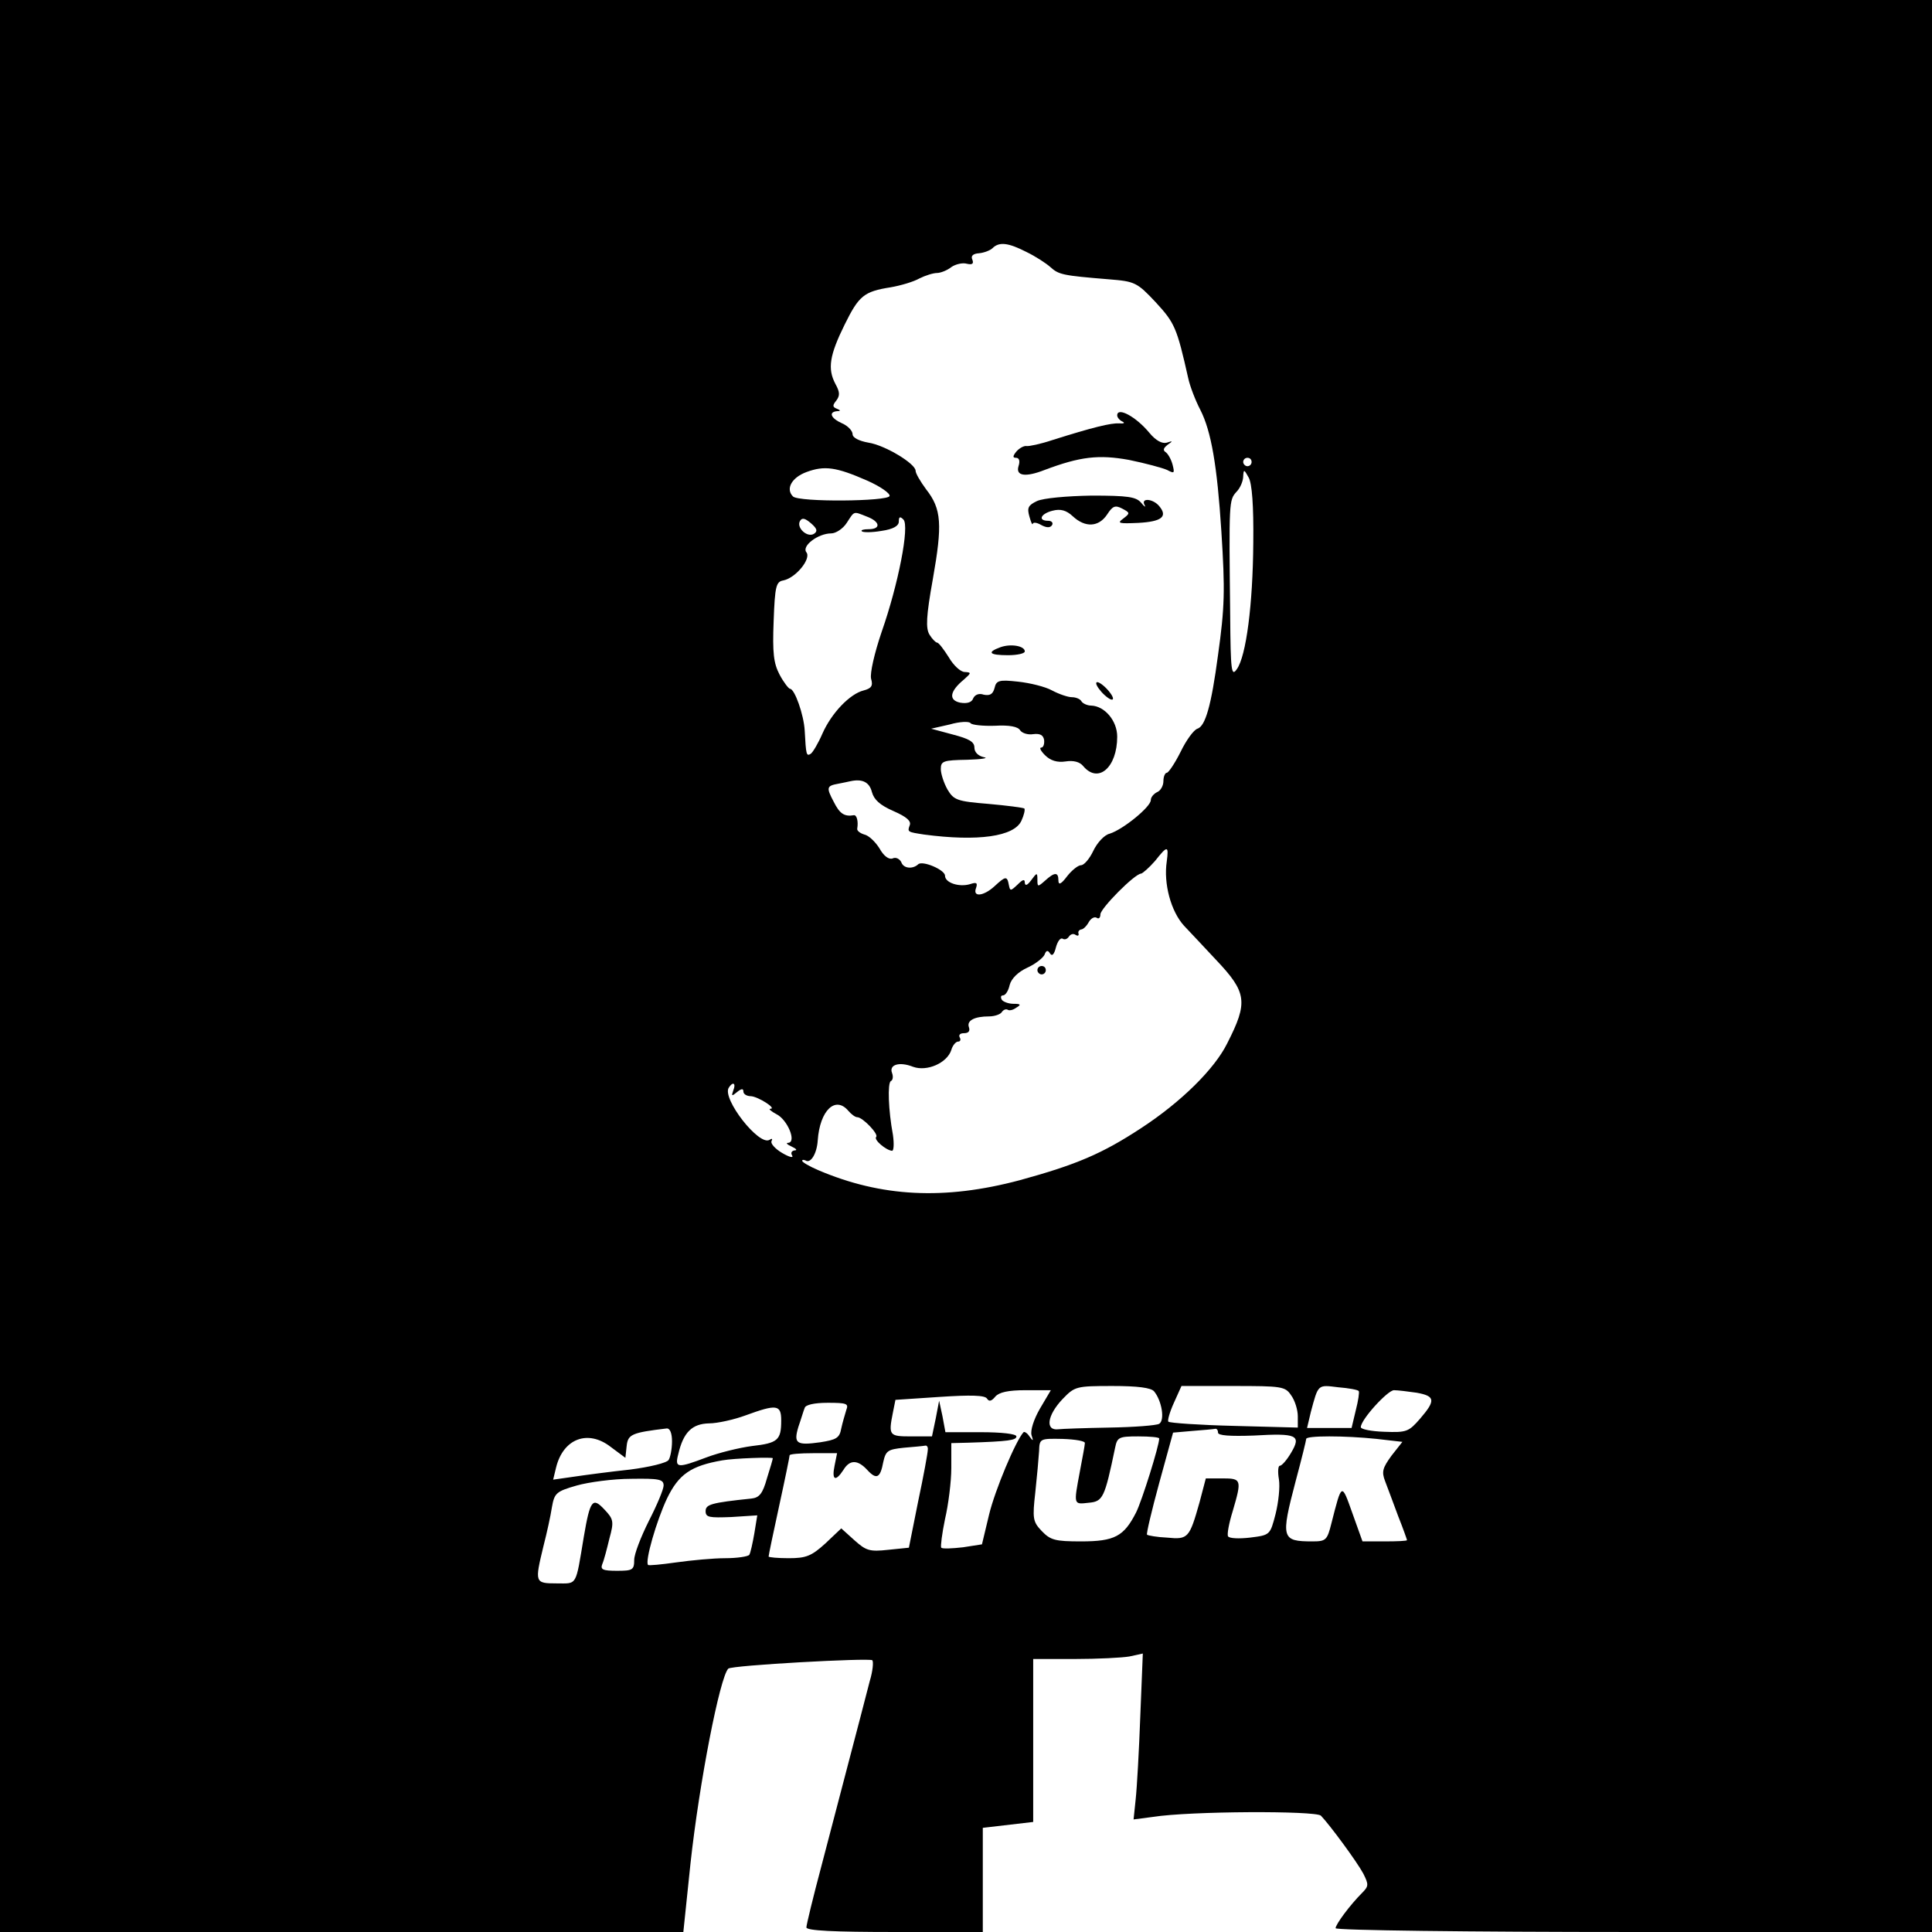 <?xml version="1.0" standalone="no"?>
<!DOCTYPE svg PUBLIC "-//W3C//DTD SVG 20010904//EN"
 "http://www.w3.org/TR/2001/REC-SVG-20010904/DTD/svg10.dtd">
<svg version="1.0" xmlns="http://www.w3.org/2000/svg"
 width="460pt" height="460pt" viewBox="0 0 460 460"
 preserveAspectRatio="xMidYMid meet">
<g transform="translate(0,460) scale(0.1,-0.1)"
fill="#000000" stroke="none">
<path d="M0 2300 l0 -2300 813 0 814 0 17 163 c21 193 70 444 90 464 7 8 336
26 343 20 3 -4 1 -26 -6 -49 -23 -90 -81 -309 -115 -440 -20 -75 -36 -141 -36
-147 0 -8 67 -11 210 -11 l210 0 0 124 0 124 60 7 60 7 0 194 0 194 99 0 c54
0 113 3 130 6 l32 7 -6 -149 c-3 -82 -8 -171 -11 -198 l-5 -48 46 6 c88 14
387 15 400 3 22 -23 86 -110 101 -138 13 -26 13 -30 -3 -46 -29 -29 -63 -75
-63 -84 0 -5 317 -9 710 -9 l710 0 0 2300 0 2300 -2300 0 -2300 0 0 -2300z
m2444 1700 c21 -10 47 -27 57 -36 20 -18 29 -20 139 -29 62 -5 67 -7 112 -55
45 -49 50 -60 77 -180 4 -19 17 -53 29 -76 26 -51 40 -133 50 -289 9 -141 8
-181 -8 -295 -16 -120 -30 -169 -49 -175 -9 -3 -27 -28 -40 -55 -14 -28 -29
-50 -33 -50 -4 0 -8 -9 -8 -20 0 -11 -7 -23 -15 -26 -8 -4 -15 -12 -15 -19 0
-16 -66 -70 -98 -80 -13 -3 -30 -22 -39 -41 -9 -19 -22 -34 -29 -34 -7 0 -22
-12 -33 -26 -15 -20 -21 -22 -21 -10 0 20 -9 20 -32 -1 -17 -15 -18 -15 -18 2
0 18 -1 18 -15 -1 -9 -12 -14 -14 -15 -6 0 10 -5 8 -17 -4 -17 -16 -18 -16
-21 -1 -4 22 -8 21 -34 -3 -26 -24 -53 -27 -44 -4 4 12 1 14 -14 9 -26 -8 -60
3 -60 20 0 14 -54 37 -64 27 -13 -12 -35 -10 -40 5 -4 8 -13 13 -21 9 -9 -3
-21 6 -31 24 -10 16 -26 31 -36 33 -10 3 -18 9 -17 14 3 17 -1 33 -8 32 -23
-4 -34 4 -48 32 -18 34 -17 38 11 43 11 2 24 5 29 6 28 6 45 -2 51 -26 5 -18
19 -31 51 -45 32 -14 43 -24 39 -34 -6 -16 -5 -16 34 -22 128 -17 215 -5 232
33 6 13 9 26 7 29 -3 2 -41 7 -86 11 -74 6 -82 9 -97 34 -9 16 -16 38 -16 49
0 19 6 21 63 22 34 1 52 4 40 6 -14 3 -23 12 -23 23 0 14 -13 21 -51 31 l-52
14 44 10 c24 7 47 8 50 3 3 -4 29 -7 58 -6 34 2 55 -2 60 -11 5 -7 19 -11 31
-9 16 2 24 -2 26 -14 1 -10 -2 -18 -7 -18 -5 0 -1 -8 9 -18 13 -13 29 -18 49
-15 19 3 34 -1 42 -11 36 -43 81 -3 81 70 0 38 -30 73 -62 74 -9 0 -20 5 -23
10 -3 6 -14 10 -23 10 -9 0 -30 7 -47 16 -16 9 -53 18 -81 21 -45 5 -52 3 -56
-15 -4 -15 -11 -19 -26 -16 -11 4 -21 0 -25 -9 -3 -9 -14 -13 -31 -10 -28 6
-25 27 9 55 18 16 18 17 2 18 -10 0 -27 16 -38 35 -12 19 -24 35 -28 35 -3 0
-12 9 -18 19 -9 15 -8 43 8 132 23 130 21 167 -16 214 -14 19 -25 38 -25 44 0
17 -73 61 -112 67 -23 4 -38 12 -38 20 0 8 -11 20 -25 26 -27 12 -33 27 -12
29 9 0 9 2 -1 6 -10 4 -10 8 -1 19 9 12 9 20 -2 40 -19 36 -14 68 22 141 34
69 46 79 110 89 23 4 54 13 68 21 14 7 33 13 42 13 8 0 24 6 34 14 10 7 27 11
37 8 13 -3 17 0 13 10 -4 9 2 14 16 15 12 1 27 7 32 12 16 16 38 13 81 -9z
m536 -500 c0 -5 -4 -10 -10 -10 -5 0 -10 5 -10 10 0 6 5 10 10 10 6 0 10 -4
10 -10z m-916 -44 c32 -14 56 -31 54 -37 -4 -13 -216 -15 -230 -1 -18 18 -3
45 32 58 43 16 71 12 144 -20z m920 -148 c-1 -148 -17 -270 -39 -301 -13 -19
-15 -6 -16 128 -3 271 -3 274 15 294 9 9 16 26 16 37 1 17 2 17 13 -3 8 -14
12 -67 11 -155z m-920 62 c32 -12 34 -30 4 -30 -12 0 -19 -2 -16 -5 3 -3 24
-3 47 1 28 4 41 12 41 22 0 12 3 13 11 5 15 -15 -12 -154 -52 -268 -17 -50
-28 -98 -25 -111 5 -17 1 -23 -18 -28 -32 -8 -76 -53 -98 -103 -10 -23 -23
-45 -28 -48 -10 -6 -11 -2 -14 55 -2 38 -24 100 -35 100 -3 0 -15 15 -25 34
-14 27 -17 51 -14 127 3 84 6 94 23 97 30 6 67 52 55 67 -12 15 28 45 59 45
11 0 28 11 37 25 19 29 15 28 48 15z m-126 -41 c-16 -10 -43 15 -33 31 5 8 12
6 26 -6 15 -13 16 -19 7 -25z m840 -780 c-8 -53 10 -119 41 -153 16 -17 50
-53 76 -81 74 -78 77 -101 27 -199 -30 -61 -110 -140 -205 -202 -93 -61 -154
-87 -289 -124 -180 -48 -330 -40 -480 24 -21 9 -38 19 -38 22 0 3 3 3 8 1 12
-8 27 16 29 48 5 71 42 107 73 70 7 -8 16 -15 21 -15 13 0 52 -41 45 -47 -6
-7 24 -32 38 -33 4 0 5 17 2 38 -11 59 -13 123 -5 128 5 2 6 11 3 19 -8 20 17
28 50 15 33 -12 81 9 91 40 3 11 11 20 16 20 6 0 7 5 4 10 -3 6 1 10 10 10 11
0 15 5 12 14 -6 16 13 26 48 26 13 0 27 5 30 10 4 6 10 8 14 6 4 -3 13 -1 21
5 12 7 10 9 -7 9 -12 0 -25 5 -28 10 -3 6 -2 10 3 10 6 0 13 11 16 25 4 15 20
31 42 41 20 9 38 24 41 31 4 11 8 11 13 3 5 -8 10 -2 14 14 4 15 11 24 16 21
5 -3 11 -1 15 5 4 6 11 8 16 4 5 -3 8 -2 7 3 -2 4 1 9 6 10 5 0 13 8 18 17 5
9 13 14 19 11 5 -4 9 0 9 8 0 14 82 97 97 97 4 1 19 14 33 30 30 38 33 37 28
-1z m-1032 -545 c-5 -14 -4 -15 9 -4 10 8 15 9 15 1 0 -6 8 -11 18 -11 17 -1
63 -30 46 -30 -5 0 2 -6 15 -13 26 -13 48 -66 28 -68 -7 0 -3 -4 8 -9 11 -5
14 -9 7 -9 -7 -1 -10 -6 -6 -12 4 -7 -7 -4 -24 6 -17 10 -28 23 -25 28 3 6 1
7 -5 3 -25 -15 -113 98 -97 124 10 16 18 11 11 -6z m1002 -717 c18 -22 26 -68
12 -77 -7 -4 -60 -8 -119 -9 -58 -1 -113 -3 -121 -4 -32 -4 -27 33 10 72 29
30 32 31 119 31 59 0 92 -4 99 -13z m326 -9 c9 -12 16 -35 16 -50 l0 -27 -151
4 c-83 2 -154 7 -157 10 -3 2 3 23 13 45 l18 40 123 0 c116 0 124 -1 138 -22z
m161 10 c2 -2 -1 -23 -7 -46 l-10 -42 -53 0 -53 0 9 38 c18 67 16 65 65 59 25
-2 47 -6 49 -9z m-759 -42 c-15 -26 -23 -52 -20 -63 5 -15 4 -15 -5 -3 -5 8
-12 12 -14 10 -19 -21 -68 -138 -82 -196 l-17 -71 -45 -7 c-26 -3 -49 -4 -52
-1 -2 3 2 34 9 68 8 34 15 89 15 122 l0 59 40 1 c97 3 115 6 115 15 0 6 -35
10 -85 10 l-84 0 -7 38 -8 37 -8 -42 -9 -43 -50 0 c-52 0 -54 2 -43 57 l6 30
105 7 c75 5 108 4 113 -4 5 -8 11 -6 20 5 9 10 30 15 72 15 l60 0 -26 -44z
m897 38 c44 -8 46 -18 8 -62 -27 -31 -32 -33 -85 -31 -31 1 -56 6 -56 11 0 18
64 88 79 88 9 0 33 -3 54 -6z m-1358 -41 c-3 -10 -9 -30 -12 -44 -4 -23 -12
-27 -50 -33 -57 -8 -64 -3 -52 37 6 17 12 38 15 45 2 7 22 12 55 12 45 0 50
-2 44 -17z m-155 -25 c0 -47 -8 -54 -70 -61 -30 -4 -79 -16 -108 -27 -69 -26
-76 -26 -67 8 12 52 33 72 73 73 20 0 60 9 87 19 74 27 85 26 85 -12z m-260
-50 c0 -18 -4 -38 -8 -44 -4 -7 -45 -17 -92 -23 -47 -5 -107 -13 -134 -17
l-49 -7 7 29 c17 69 76 91 130 49 l35 -26 3 28 c3 28 12 32 96 42 7 0 12 -11
12 -31z m1300 21 c0 -7 28 -9 85 -7 103 6 114 1 89 -41 -10 -17 -22 -31 -27
-31 -4 0 -5 -15 -2 -32 3 -18 -1 -55 -8 -83 -13 -50 -13 -50 -61 -56 -26 -3
-49 -2 -52 3 -3 4 2 31 11 60 22 75 21 78 -24 78 l-40 0 -15 -57 c-24 -85 -27
-89 -77 -84 -24 1 -46 5 -48 7 -2 2 11 57 29 123 l33 120 46 4 c25 2 49 4 54
5 4 1 7 -3 7 -9z m-317 -25 c0 -5 -6 -36 -12 -68 -15 -80 -15 -78 21 -74 34 3
38 11 63 131 5 25 9 27 55 27 28 0 50 -2 50 -5 0 -17 -41 -148 -55 -176 -29
-57 -51 -69 -131 -69 -62 0 -73 3 -94 25 -21 22 -22 30 -15 92 4 37 8 82 9 98
1 30 2 30 56 29 30 -1 54 -5 53 -10z m695 10 l61 -7 -26 -33 c-21 -29 -24 -38
-15 -61 6 -16 20 -53 31 -83 12 -30 21 -56 21 -57 0 -2 -24 -3 -53 -3 l-53 0
-24 67 c-26 73 -25 74 -50 -24 -10 -40 -13 -43 -45 -43 -74 0 -76 7 -40 144
14 52 25 97 25 100 0 8 91 8 168 0z m-1069 -26 c0 -7 -10 -62 -23 -123 l-22
-110 -49 -5 c-45 -5 -53 -2 -81 23 l-31 28 -38 -36 c-33 -30 -46 -35 -87 -35
-26 0 -48 2 -48 4 0 3 11 56 25 120 14 64 25 118 25 121 0 3 25 5 56 5 l57 0
-6 -30 c-7 -34 2 -39 21 -10 15 25 34 25 57 0 22 -24 31 -19 38 19 6 27 11 30
49 34 24 2 46 4 51 5 4 1 7 -4 6 -10z m-369 -20 c0 -2 -6 -23 -14 -48 -10 -36
-18 -46 -37 -48 -96 -10 -109 -14 -109 -30 0 -15 9 -16 61 -14 l62 4 -7 -43
c-4 -23 -9 -46 -12 -51 -3 -4 -29 -8 -57 -8 -29 0 -81 -5 -117 -10 -35 -5 -66
-8 -67 -6 -8 8 20 105 45 158 28 58 57 78 132 91 28 5 120 8 120 5z m-260 -65
c0 -9 -16 -47 -35 -84 -19 -38 -35 -79 -35 -93 0 -24 -4 -26 -41 -26 -34 0
-40 3 -35 16 4 9 11 36 17 61 11 40 10 46 -12 69 -28 30 -34 23 -49 -65 -20
-120 -15 -111 -65 -111 -52 0 -52 2 -31 89 8 31 17 72 20 92 6 34 10 38 59 52
28 8 87 16 130 16 66 1 77 -1 77 -16z"/>
<path d="M2660 3611 c0 -5 6 -12 13 -15 6 -3 3 -5 -8 -4 -20 1 -62 -9 -160
-40 -27 -9 -55 -15 -61 -14 -6 1 -17 -5 -24 -13 -9 -11 -9 -15 -1 -15 8 0 10
-8 6 -20 -7 -23 16 -27 62 -9 85 32 129 37 201 24 39 -8 80 -19 91 -24 17 -9
18 -8 13 12 -3 12 -10 25 -16 30 -8 5 -6 10 4 18 13 9 13 10 -2 5 -11 -3 -26
5 -41 23 -32 39 -77 63 -77 42z"/>
<path d="M2469 3407 c-21 -10 -24 -16 -18 -37 4 -14 7 -21 8 -17 1 4 10 3 20
-3 13 -7 22 -7 26 0 3 5 -1 10 -9 10 -26 0 -18 17 10 24 19 5 33 1 48 -13 30
-28 62 -26 82 4 13 20 19 23 36 14 19 -10 19 -11 2 -24 -15 -11 -10 -12 36
-10 56 3 71 15 50 40 -15 18 -44 20 -35 3 4 -7 0 -5 -8 5 -12 14 -31 17 -118
17 -59 -1 -115 -6 -130 -13z"/>
<path d="M2382 3059 c-33 -12 -27 -19 18 -19 22 0 40 4 40 9 0 13 -33 19 -58
10z"/>
<path d="M2610 2973 c0 -5 9 -18 20 -28 11 -10 20 -14 20 -8 0 5 -9 18 -20 28
-11 10 -20 14 -20 8z"/>
<path d="M2470 2290 c0 -5 5 -10 10 -10 6 0 10 5 10 10 0 6 -4 10 -10 10 -5 0
-10 -4 -10 -10z"/>
</g>
</svg>
